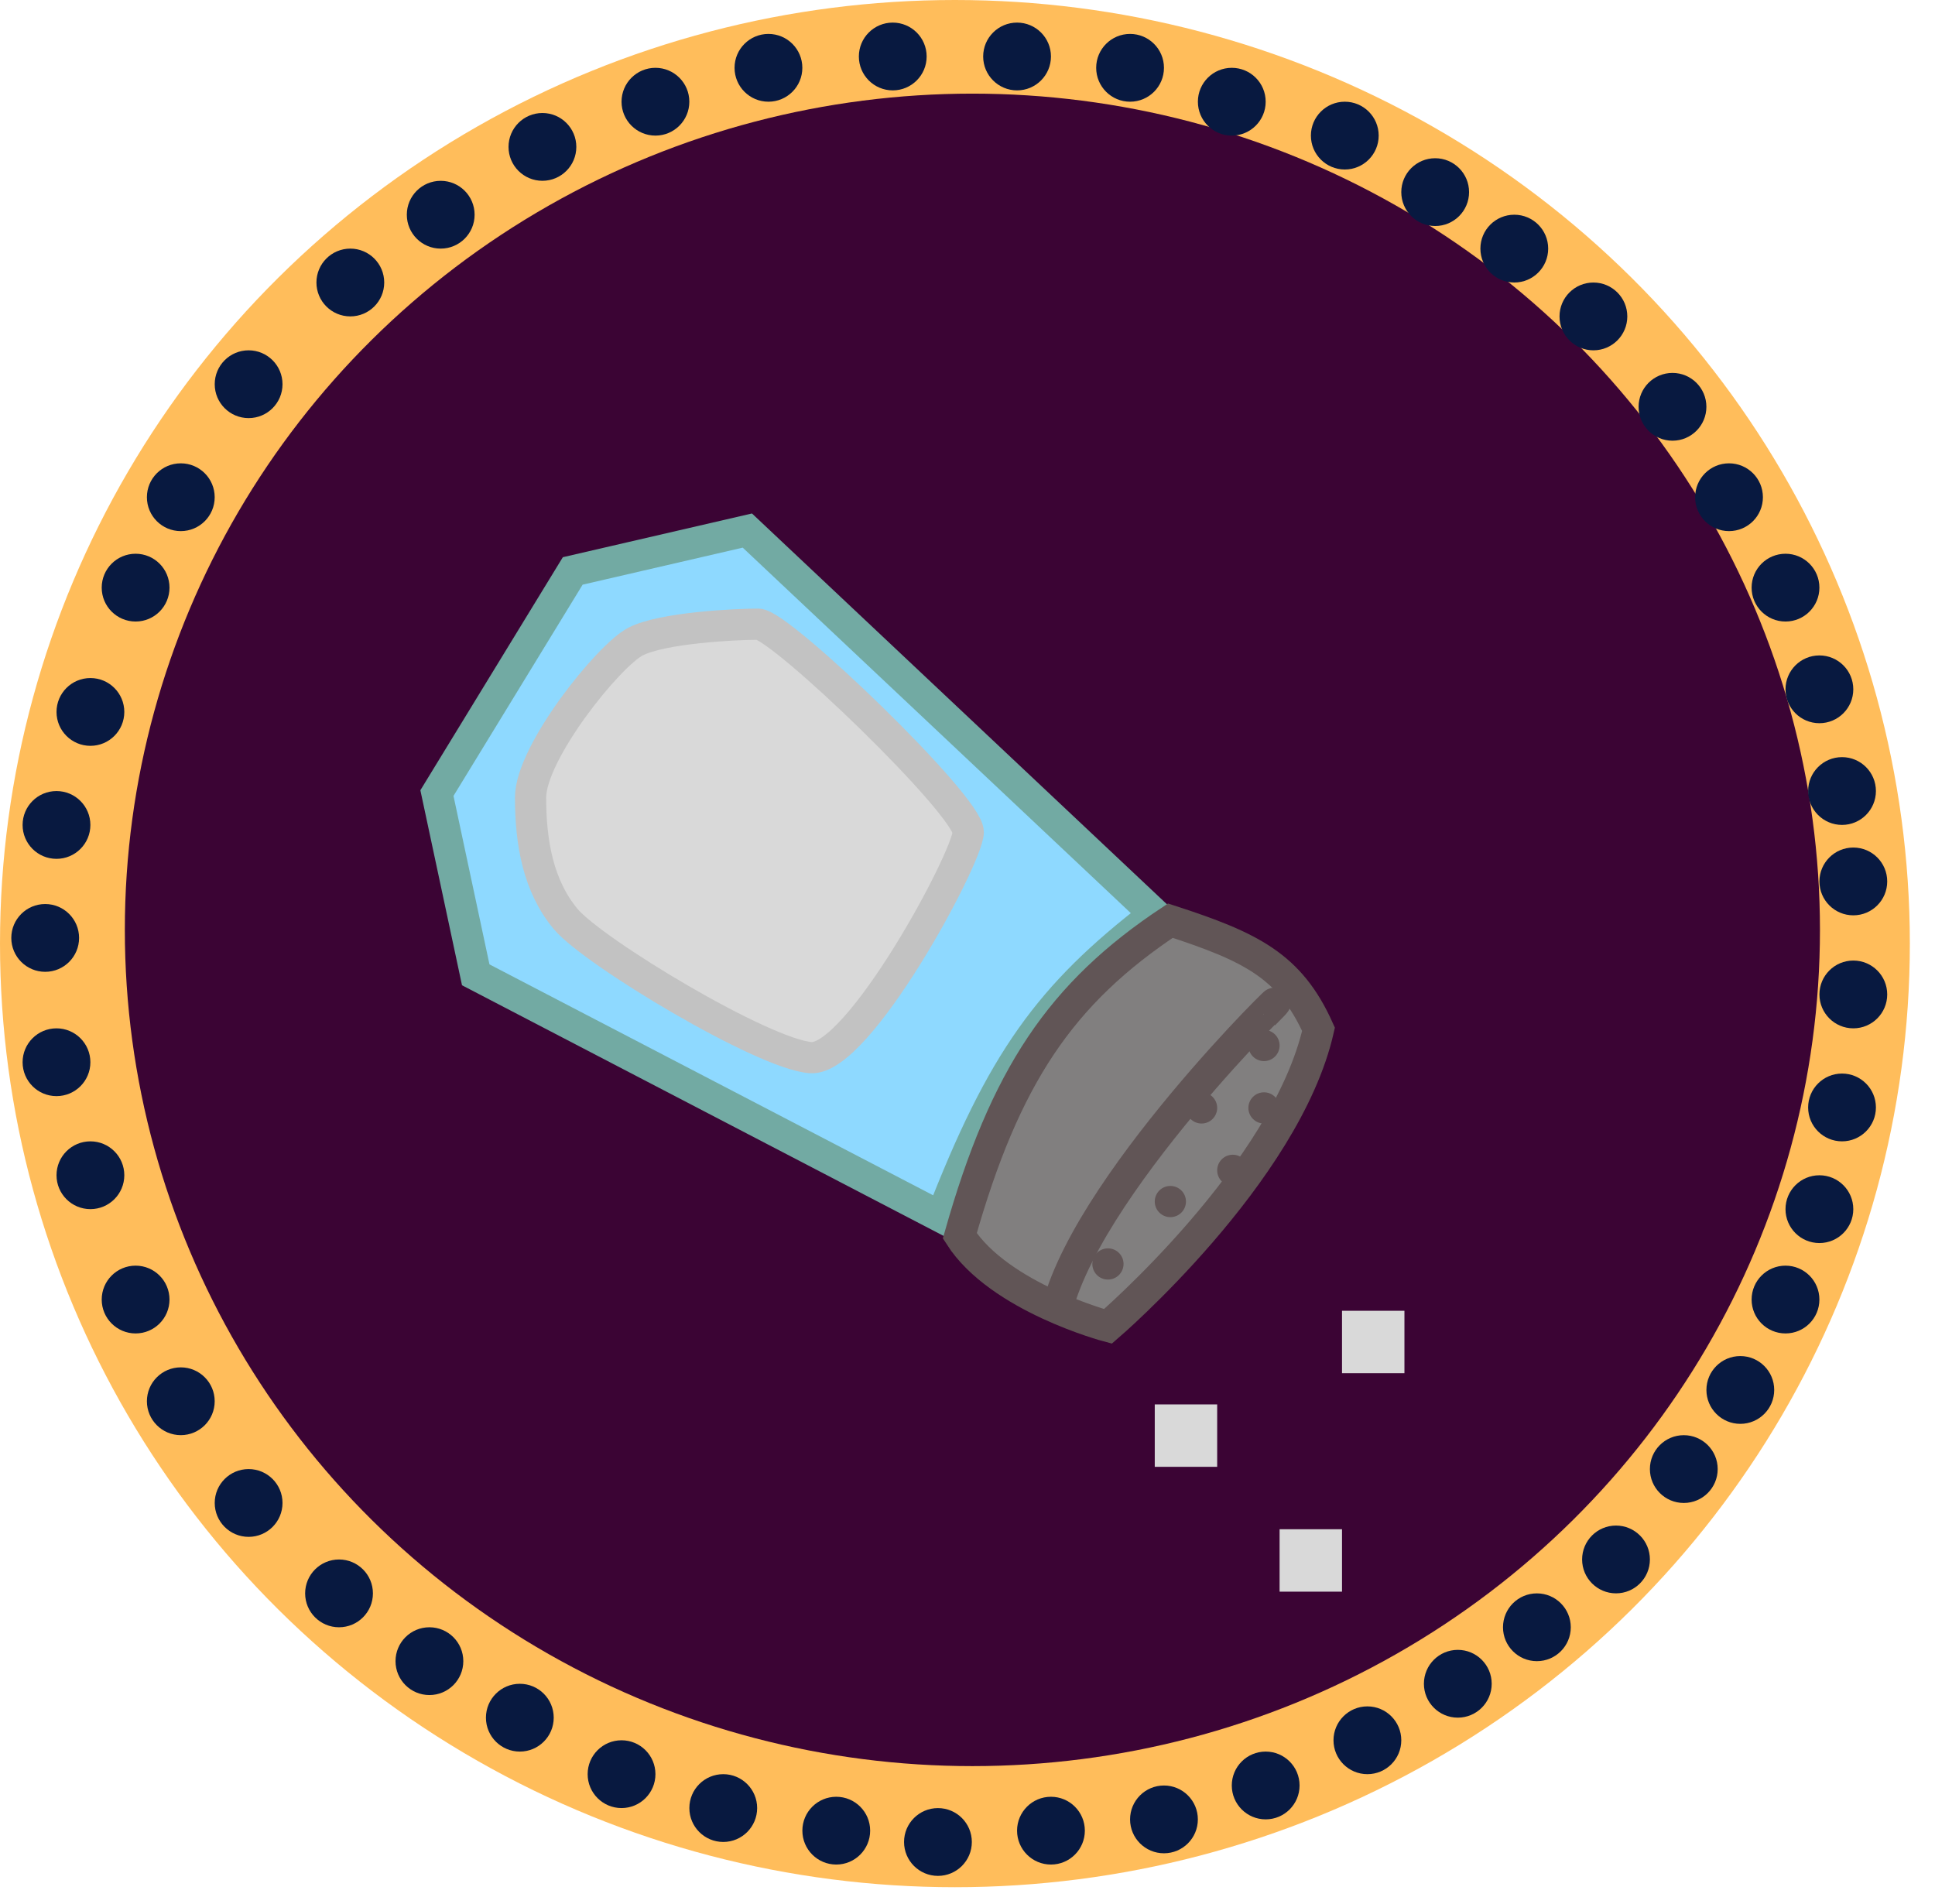 <svg width="62" height="61" viewBox="0 0 62 61" fill="none" xmlns="http://www.w3.org/2000/svg">
<ellipse cx="30.597" cy="30.235" rx="30.597" ry="30.235" fill="#FFBD5B"/>
<ellipse cx="31.157" cy="29.795" rx="27.157" ry="26.795" fill="#3B0434"/>
<circle cx="5.793" cy="15.932" r="1.086" fill="#081940"/>
<circle cx="7.966" cy="12.311" r="1.086" fill="#081940"/>
<circle cx="11.225" cy="9.052" r="1.086" fill="#081940"/>
<circle cx="14.121" cy="6.88" r="1.086" fill="#081940"/>
<circle cx="17.38" cy="4.707" r="1.086" fill="#081940"/>
<circle cx="21.001" cy="3.259" r="1.086" fill="#081940"/>
<circle cx="24.622" cy="2.173" r="1.086" fill="#081940"/>
<circle cx="28.605" cy="1.81" r="1.086" fill="#081940"/>
<circle cx="32.588" cy="1.81" r="1.086" fill="#081940"/>
<circle cx="36.209" cy="2.173" r="1.086" fill="#081940"/>
<circle cx="39.468" cy="3.259" r="1.086" fill="#081940"/>
<circle cx="43.089" cy="4.345" r="1.086" fill="#081940"/>
<circle cx="45.985" cy="6.156" r="1.086" fill="#081940"/>
<circle cx="48.52" cy="7.966" r="1.086" fill="#081940"/>
<circle cx="51.055" cy="10.139" r="1.086" fill="#081940"/>
<circle cx="53.589" cy="13.035" r="1.086" fill="#081940"/>
<circle cx="55.4" cy="15.932" r="1.086" fill="#081940"/>
<circle cx="57.21" cy="18.829" r="1.086" fill="#081940"/>
<circle cx="58.296" cy="22.087" r="1.086" fill="#081940"/>
<circle cx="59.021" cy="25.346" r="1.086" fill="#081940"/>
<circle cx="59.383" cy="28.243" r="1.086" fill="#081940"/>
<circle cx="59.383" cy="31.864" r="1.086" fill="#081940"/>
<circle cx="59.021" cy="35.485" r="1.086" fill="#081940"/>
<circle cx="58.296" cy="38.744" r="1.086" fill="#081940"/>
<circle cx="57.21" cy="41.64" r="1.086" fill="#081940"/>
<circle cx="55.762" cy="44.537" r="1.086" fill="#081940"/>
<circle cx="53.951" cy="47.072" r="1.086" fill="#081940"/>
<circle cx="51.779" cy="49.968" r="1.086" fill="#081940"/>
<circle cx="49.244" cy="52.141" r="1.086" fill="#081940"/>
<circle cx="46.71" cy="53.951" r="1.086" fill="#081940"/>
<circle cx="43.813" cy="55.762" r="1.086" fill="#081940"/>
<circle cx="40.554" cy="57.21" r="1.086" fill="#081940"/>
<circle cx="37.295" cy="58.297" r="1.086" fill="#081940"/>
<circle cx="33.674" cy="58.658" r="1.086" fill="#081940"/>
<circle cx="30.053" cy="59.021" r="1.086" fill="#081940"/>
<circle cx="26.795" cy="58.658" r="1.086" fill="#081940"/>
<circle cx="23.174" cy="57.934" r="1.086" fill="#081940"/>
<circle cx="19.915" cy="56.848" r="1.086" fill="#081940"/>
<circle cx="16.656" cy="55.038" r="1.086" fill="#081940"/>
<circle cx="13.759" cy="53.227" r="1.086" fill="#081940"/>
<circle cx="10.863" cy="51.055" r="1.086" fill="#081940"/>
<circle cx="7.966" cy="48.158" r="1.086" fill="#081940"/>
<circle cx="5.793" cy="44.899" r="1.086" fill="#081940"/>
<circle cx="4.345" cy="41.64" r="1.086" fill="#081940"/>
<circle cx="2.897" cy="37.657" r="1.086" fill="#081940"/>
<circle cx="1.81" cy="34.036" r="1.086" fill="#081940"/>
<circle cx="1.448" cy="30.053" r="1.086" fill="#081940"/>
<circle cx="1.81" cy="26.433" r="1.086" fill="#081940"/>
<circle cx="2.897" cy="22.812" r="1.086" fill="#081940"/>
<circle cx="4.345" cy="18.829" r="1.086" fill="#081940"/>
<path d="M15.243 31.235L30.162 39C32.104 33.992 33.617 31.893 37 29.294L23.946 17L18.351 18.294L14 25.412L15.243 31.235Z" fill="#8ED9FF" stroke="#72AAA3"/>
<path d="M35.5 42.5C35.5 42.5 32.019 41.579 30.753 39.599C32.201 34.481 33.993 31.825 37.5 29.5C40.079 30.339 41.335 30.945 42.247 32.981C41.199 37.607 35.5 42.5 35.5 42.5Z" fill="#817F7F" stroke="#615556"/>
<path d="M34 41.5C35.482 37.066 42.5 30.5 40.5 32.5" stroke="#615556"/>
<path d="M20.366 20.556C21.232 20.111 23.585 20 24.293 20C25 20 31.049 25.833 31.024 26.667C31 27.5 27.5 34 25.976 33.889C24.451 33.778 19 30.5 18.122 29.444C17.244 28.389 17 27 17 25.556C17 24.111 19.5 21 20.366 20.556Z" fill="#D9D9D9" stroke="#C2C2C2"/>
<circle cx="37.5" cy="38.5" r="0.5" fill="#615556"/>
<circle cx="40.5" cy="35.5" r="0.5" fill="#615556"/>
<circle cx="38.5" cy="35.5" r="0.5" fill="#615556"/>
<circle cx="35.5" cy="40.5" r="0.5" fill="#615556"/>
<circle cx="40.5" cy="33.5" r="0.5" fill="#615556"/>
<circle cx="39.5" cy="37.5" r="0.5" fill="#615556"/>
<rect x="37" y="45" width="2" height="2" fill="#D9D9D9"/>
<rect x="43" y="42" width="2" height="2" fill="#D9D9D9"/>
<rect x="41" y="49" width="2" height="2" fill="#D9D9D9"/>
</svg>
